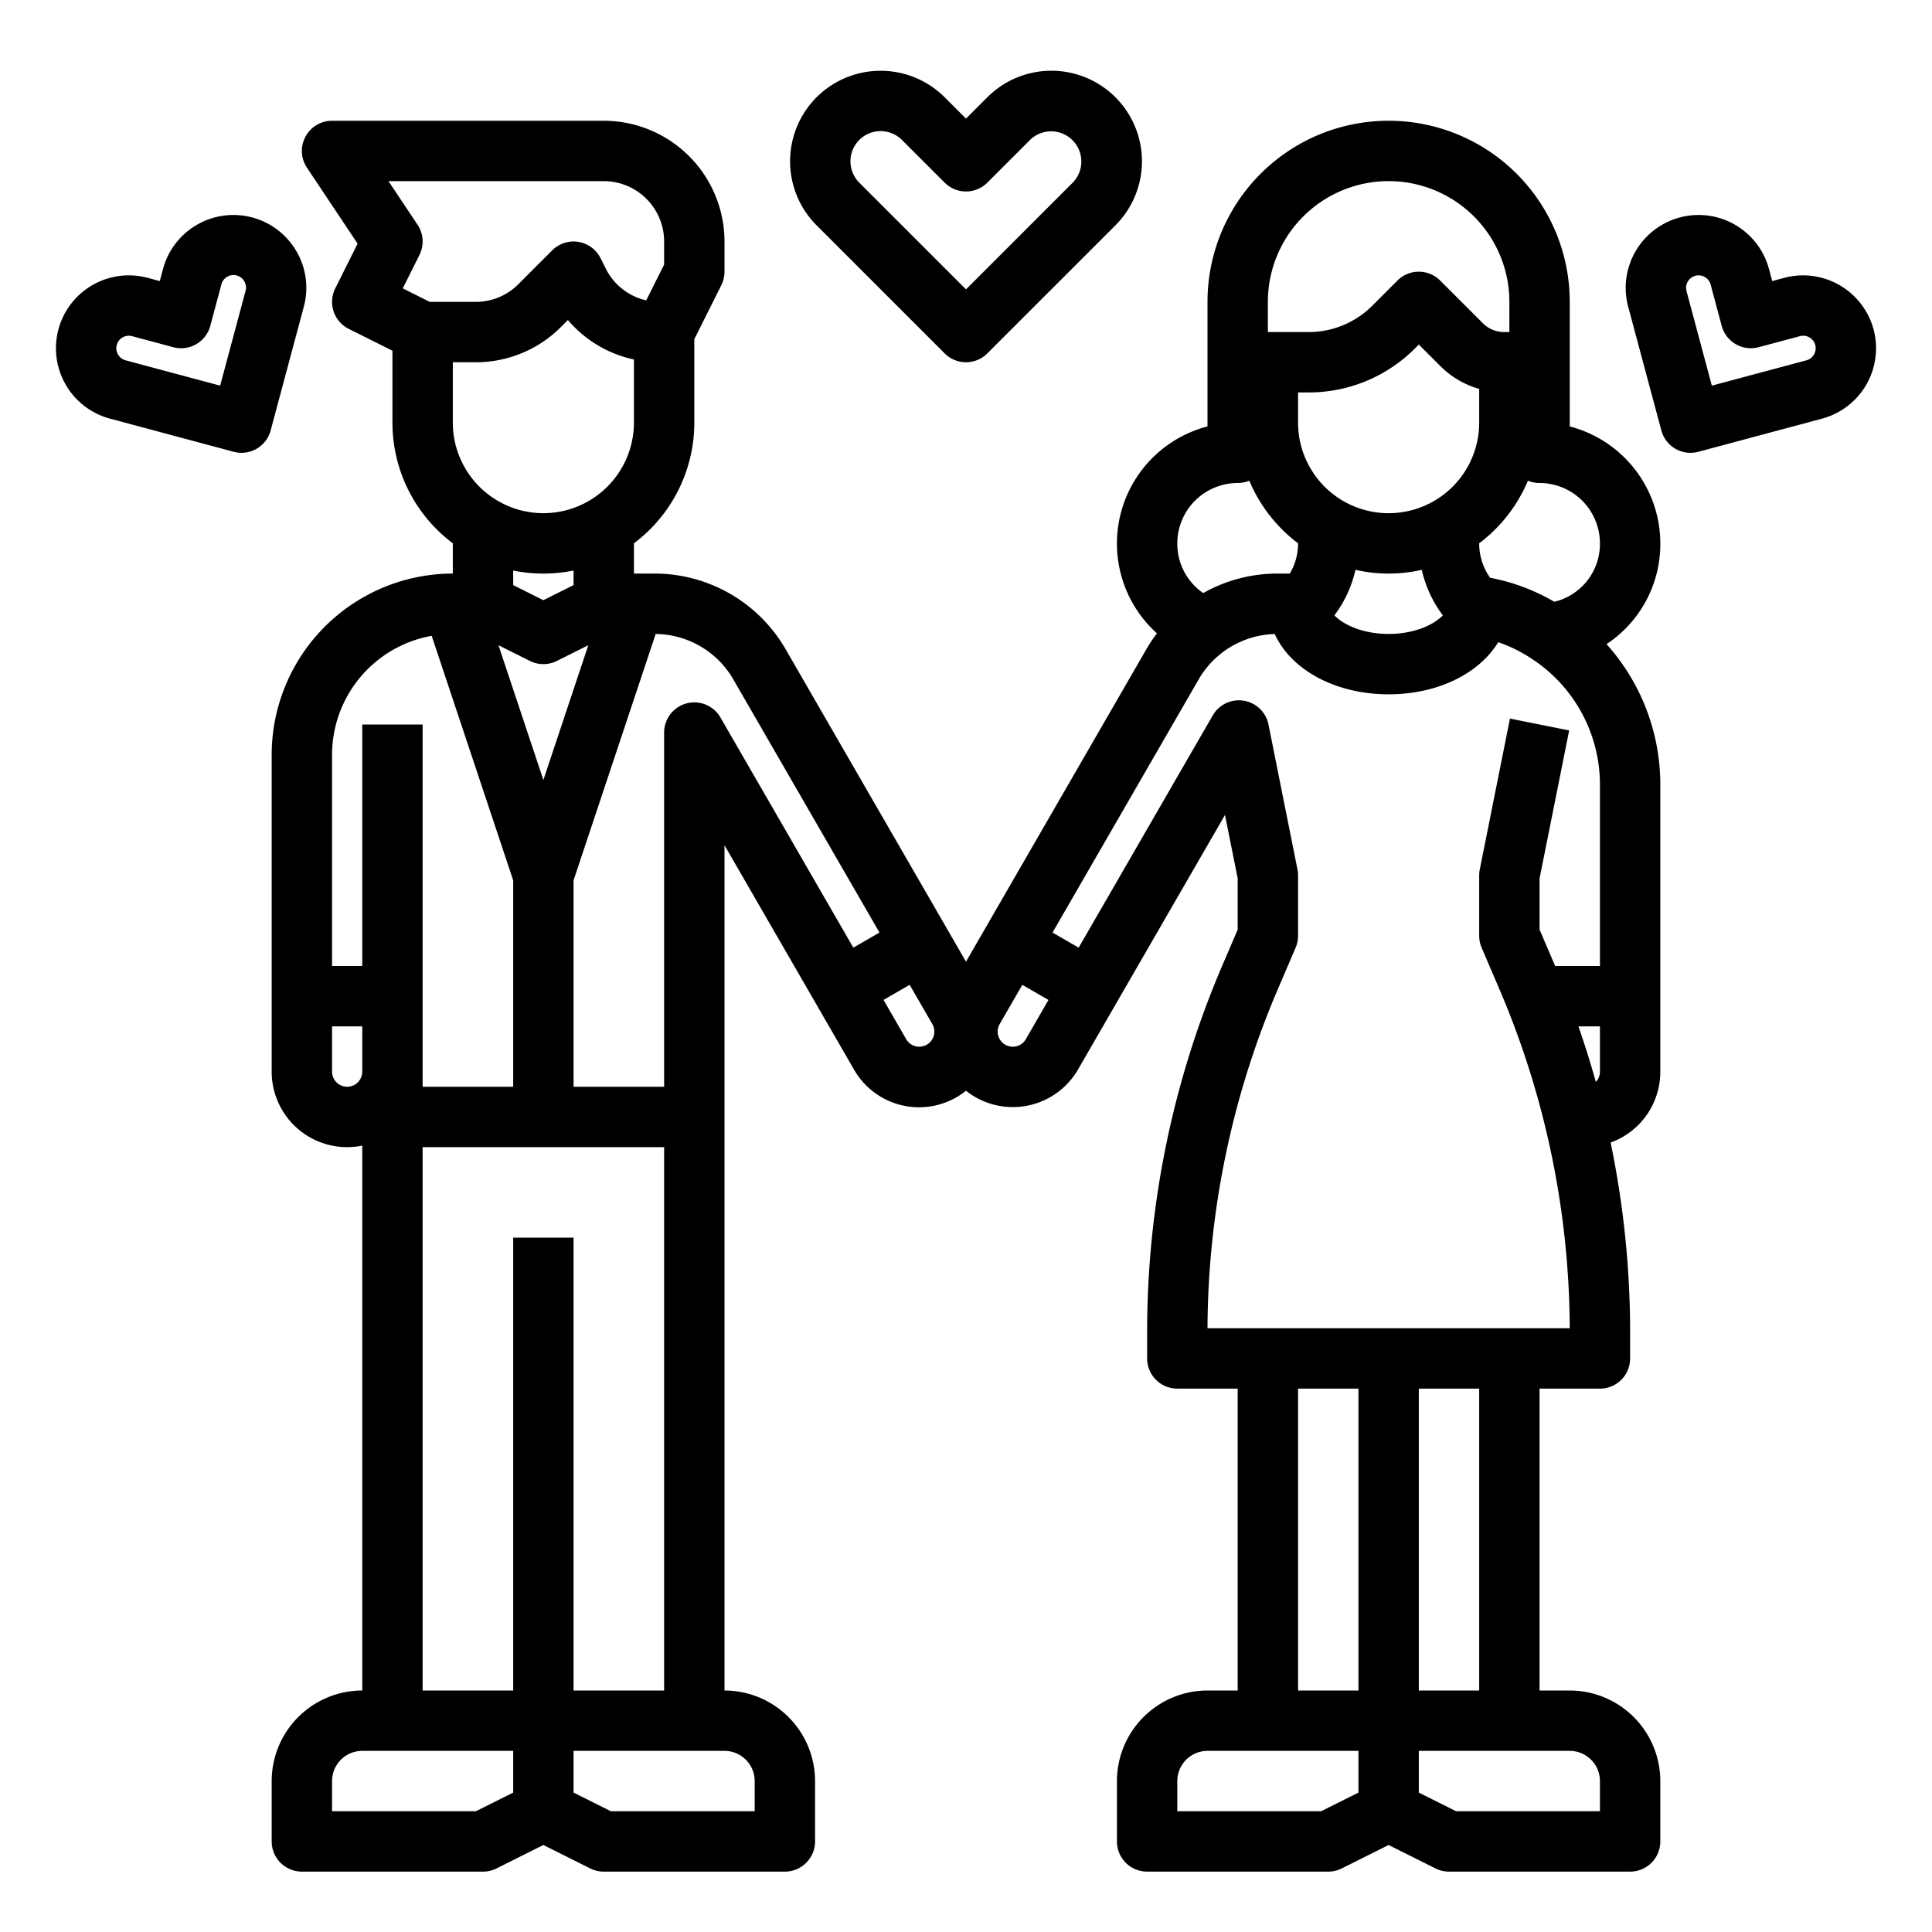 <svg xmlns="http://www.w3.org/2000/svg" viewBox="0 0 512 512" x="0px" y="0px"><g data-name="Wedding"><path d="M440,144a32.058,32.058,0,0,0-24-30.988V80a48,48,0,0,0-96,0v33.012a32.053,32.053,0,0,0-13.4,54.84A39.842,39.842,0,0,0,303.831,172L256,254.854,208.166,172a40.109,40.109,0,0,0-34.642-20H168v-8.022A39.962,39.962,0,0,0,184,112V89.888l7.155-14.31A7.994,7.994,0,0,0,192,72V64a32.036,32.036,0,0,0-32-32H88a8,8,0,0,0-6.656,12.438L94.769,64.575,88.845,76.422a8,8,0,0,0,3.577,10.733L104,92.944V112a39.962,39.962,0,0,0,16,31.978V152a48.054,48.054,0,0,0-48,48v84a20,20,0,0,0,24,19.6V448a24.028,24.028,0,0,0-24,24v16a8,8,0,0,0,8,8h48a7.994,7.994,0,0,0,3.578-.845L144,488.944l12.422,6.211A7.994,7.994,0,0,0,160,496h48a8,8,0,0,0,8-8V472a24.028,24.028,0,0,0-24-24V224l34.29,59.391A19.859,19.859,0,0,0,256,289.059a19.955,19.955,0,0,0,29.708-5.669l38.929-67.421L328,232.792v13.566l-3.948,9.212A246.608,246.608,0,0,0,304,353.262V360a8,8,0,0,0,8,8h16v80h-8a24.028,24.028,0,0,0-24,24v16a8,8,0,0,0,8,8h48a7.994,7.994,0,0,0,3.578-.845L368,488.944l12.422,6.211A7.994,7.994,0,0,0,384,496h48a8,8,0,0,0,8-8V472a24.028,24.028,0,0,0-24-24h-8V368h16a8,8,0,0,0,8-8v-6.738a247.7,247.7,0,0,0-5.168-50.476A19.932,19.932,0,0,0,440,284V208a55.753,55.753,0,0,0-14.252-37.3A31.778,31.778,0,0,0,440,144Zm-16,0a15.767,15.767,0,0,1-12.09,15.475,53.4,53.4,0,0,0-17.013-6.36A15.693,15.693,0,0,1,392,144v-.023a40.218,40.218,0,0,0,12.918-16.594A7.962,7.962,0,0,0,408,128,16.019,16.019,0,0,1,424,144Zm-77.255-40A39.742,39.742,0,0,0,375.03,92.284l.97-.97,5.656,5.656a23.871,23.871,0,0,0,10.344,6.1V112a24,24,0,0,1-48,0v-8Zm12.469,47.016a39.712,39.712,0,0,0,17.571,0,31.507,31.507,0,0,0,5.586,12.061C379.927,165.606,374.774,168,368,168s-11.926-2.394-14.371-4.922A31.561,31.561,0,0,0,359.214,151.016ZM336,80a32,32,0,0,1,64,0v8h-1.373a7.944,7.944,0,0,1-5.656-2.343L381.657,74.343a8,8,0,0,0-11.314,0l-6.626,6.627A23.85,23.85,0,0,1,346.745,88H336Zm-8,48a7.962,7.962,0,0,0,3.081-.617A40.218,40.218,0,0,0,344,143.977V144a15.7,15.7,0,0,1-2.179,8H338.48a39.984,39.984,0,0,0-19.612,5.17A15.822,15.822,0,0,1,312,144,16.019,16.019,0,0,1,328,128ZM144,206.7l-11.9-35.709,8.325,4.162a8,8,0,0,0,7.156,0l8.325-4.162Zm0-70.7a24.028,24.028,0,0,1-24-24V96h6.059a31.793,31.793,0,0,0,22.628-9.373L150.5,84.81A31.7,31.7,0,0,0,168,95.271V112A24.028,24.028,0,0,1,144,136Zm16-88a16.019,16.019,0,0,1,16,16v6.111L171.255,79.6a15.9,15.9,0,0,1-10.734-8.446l-1.366-2.733a8,8,0,0,0-12.812-2.08l-8.971,8.971A15.891,15.891,0,0,1,126.059,80h-12.17l-7.156-3.578,4.422-8.844a8,8,0,0,0-.5-8.016L102.948,48ZM144,152a40.028,40.028,0,0,0,8-.805v3.861l-8,4-8-4V151.2A40.028,40.028,0,0,0,144,152Zm-29.6,16.5L136,233.3V288H112V192H96v64H88V200A32.045,32.045,0,0,1,114.4,168.5ZM92,288a4,4,0,0,1-4-4V272h8v12A4,4,0,0,1,92,288Zm34.111,192H88v-8a8.009,8.009,0,0,1,8-8h40v11.056ZM200,472v8H161.889L152,475.056V464h40A8.009,8.009,0,0,1,200,472Zm-48-24V328H136V448H112V304h64V448Zm38.928-257.86a8,8,0,0,0-14.928,4V288H152V233.3l21.764-65.291A24.062,24.062,0,0,1,194.309,180l38.761,67.139-6.925,4Zm54.685,86.71a3.994,3.994,0,0,1-5.466-1.46l-6-10.4,6.925-4,6,10.39A4,4,0,0,1,245.613,276.85Zm22.767.54a3.953,3.953,0,0,1-1.994-.54,4,4,0,0,1-1.458-5.46l6-10.395,6.926,4-6,10.4A3.962,3.962,0,0,1,268.38,277.39ZM344,368h16v80H344Zm6.111,112H312v-8a8.009,8.009,0,0,1,8-8h40v11.056ZM424,472v8H385.889L376,475.056V464h40A8.009,8.009,0,0,1,424,472Zm-32-24H376V368h16Zm-72-96a230.663,230.663,0,0,1,18.756-90.127l4.595-10.722A8.013,8.013,0,0,0,344,248V232a8.009,8.009,0,0,0-.155-1.568l-7.68-38.411a8,8,0,0,0-14.772-2.432l-35.538,61.549-6.927-4L317.687,180a24.079,24.079,0,0,1,20.127-11.98C342.111,177.477,353.849,184,368,184c13.041,0,24.032-5.539,29.041-13.807a38.391,38.391,0,0,1,8.828,4.347A39.828,39.828,0,0,1,424,208v48H412.126c-.061-.143-.116-.287-.178-.43L408,246.358V232.792l7.845-39.223-15.69-3.138-8,40A8.026,8.026,0,0,0,392,232v16a8.013,8.013,0,0,0,.646,3.151l4.595,10.722A230.663,230.663,0,0,1,416,352Zm98.3-80H424v12a3.97,3.97,0,0,1-1.083,2.731Q420.846,279.309,418.305,272Z"></path><path d="M250.343,93.657a8,8,0,0,0,11.314,0L295.6,59.716a24,24,0,1,0-33.943-33.941L256,31.432l-5.657-5.658a24.03,24.03,0,0,0-33.941,0h0a24.027,24.027,0,0,0,0,33.94ZM227.715,37.089a8.01,8.01,0,0,1,11.314,0L250.343,48.4a8,8,0,0,0,11.314,0L272.97,37.089A8,8,0,0,1,284.285,48.4L256,76.686,227.716,48.4a8.01,8.01,0,0,1,0-11.314Z"></path><path d="M78.583,66.63A19.315,19.315,0,0,0,43.2,71.289l-.857,3.2-3.2-.858a19.314,19.314,0,1,0-10,37.312l32.784,8.785a8,8,0,0,0,9.8-5.658l8.784-32.784A19.191,19.191,0,0,0,78.583,66.63ZM65.057,77.145,58.343,102.2,33.286,95.488a3.314,3.314,0,0,1,.859-6.515,3.337,3.337,0,0,1,.857.113L45.93,92.015a8,8,0,0,0,9.8-5.658L58.655,75.43a3.314,3.314,0,1,1,6.4,1.715Z"></path><path d="M496.512,87.288a19.34,19.34,0,0,0-23.655-13.657l-3.2.858-.857-3.2a19.314,19.314,0,1,0-37.312,10l8.784,32.784a8,8,0,0,0,9.8,5.658l32.784-8.785a19.315,19.315,0,0,0,13.658-23.655Zm-15.786,6.656a3.3,3.3,0,0,1-2.012,1.544L453.657,102.2l-6.714-25.057a3.321,3.321,0,0,1,3.2-4.174,3.342,3.342,0,0,1,1.654.446,3.3,3.3,0,0,1,1.544,2.012l2.927,10.928a8,8,0,0,0,9.8,5.658L477,89.086a3.314,3.314,0,0,1,3.728,4.858Z"></path></g></svg>